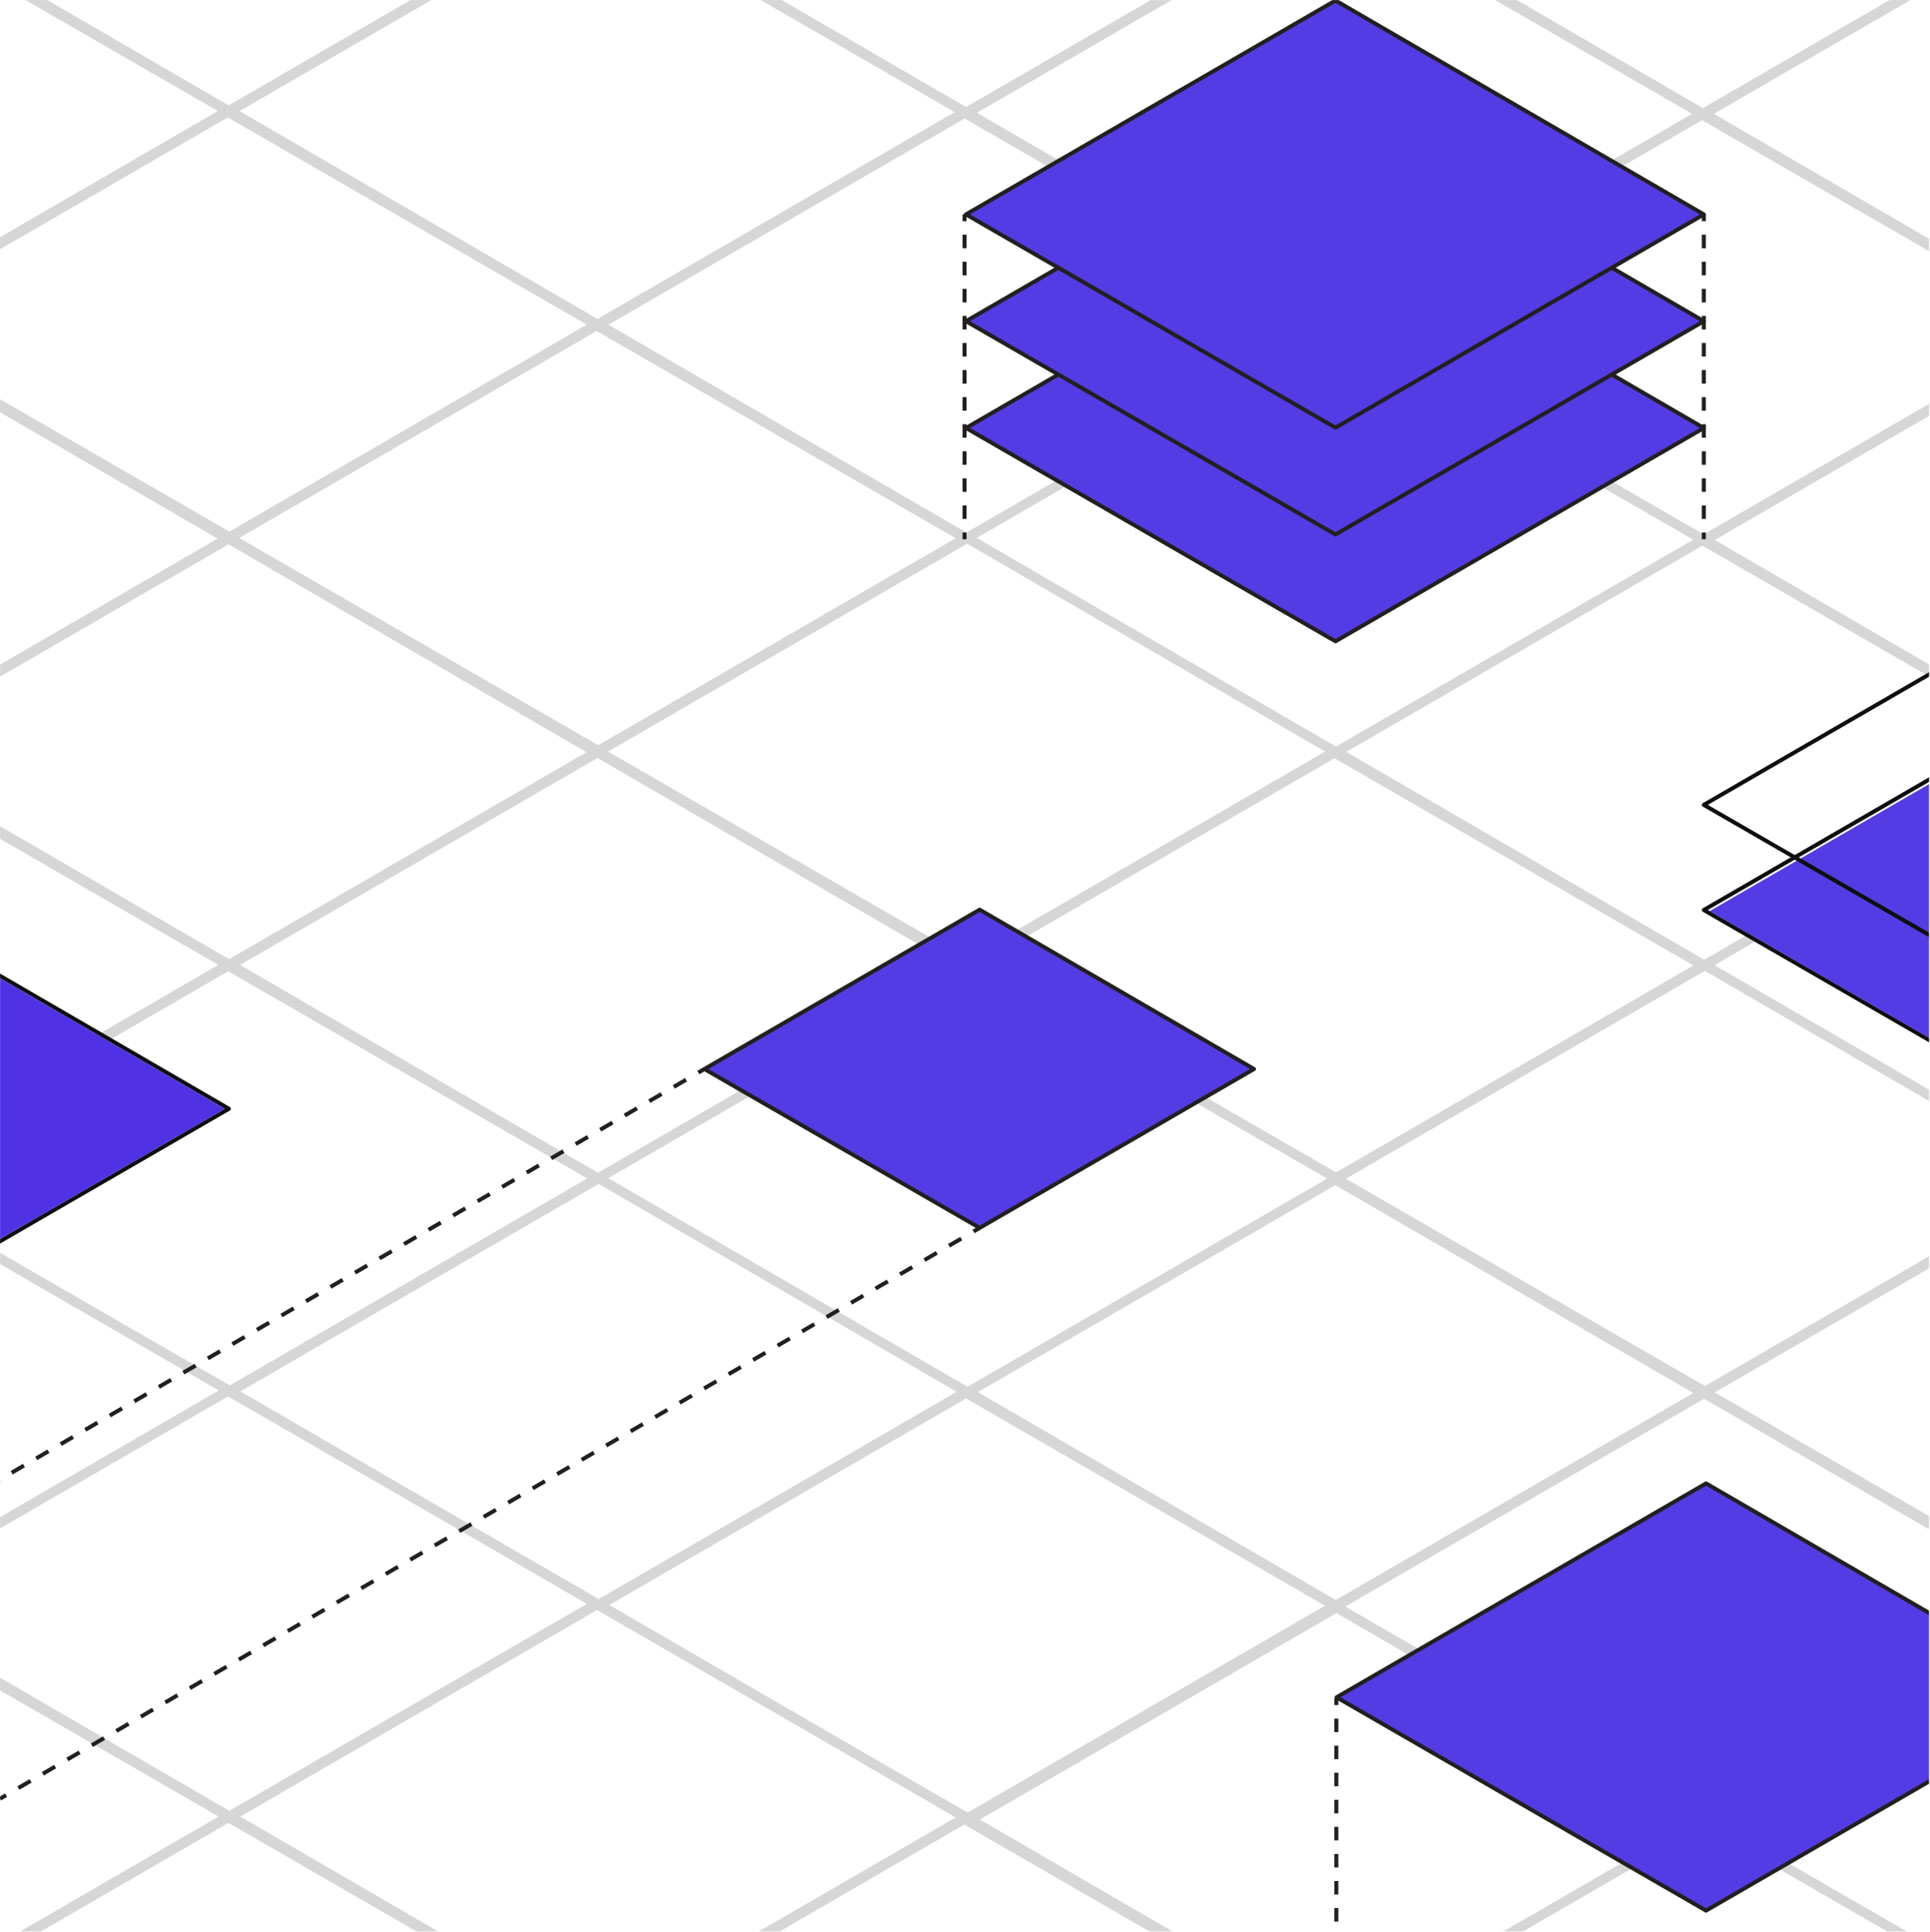 <svg width="1918" height="1920" viewBox="0 0 1918 1920" fill="none" xmlns="http://www.w3.org/2000/svg">
<mask id="mask0_767_36171" style="mask-type:luminance" maskUnits="userSpaceOnUse" x="0" y="0" width="1918" height="1920">
<path d="M1917.11 0H0V1920H1917.11V0Z" fill="white"/>
</mask>
<g mask="url(#mask0_767_36171)">
<g clip-path="url(#clip0_767_36171)">
<path d="M1689.68 -314.877C1691.14 -315.596 1692.87 -315.544 1694.29 -314.72L2059.73 -102.464C2061.23 -101.59 2062.16 -99.981 2062.16 -98.241C2062.15 -96.501 2061.23 -94.893 2059.72 -94.021L1694.28 117.6C1692.77 118.474 1690.91 118.475 1689.4 117.603L1322.86 -94.019C1321.35 -94.89 1320.42 -96.499 1320.42 -98.241C1320.42 -99.984 1321.35 -101.595 1322.86 -102.468L1689.39 -314.723L1689.68 -314.877ZM1335.05 -98.252L1691.83 107.739L2047.55 -98.251L1691.83 -304.859L1335.05 -98.252Z" fill="#D6D6D6"/>
</g>
<g clip-path="url(#clip1_767_36171)">
<path d="M2056.29 -102.577C2057.75 -103.297 2059.48 -103.244 2060.9 -102.42L2426.34 109.836C2427.84 110.71 2428.77 112.319 2428.77 114.059C2428.76 115.799 2427.84 117.406 2426.33 118.278L2060.89 329.899C2059.38 330.774 2057.52 330.775 2056.01 329.902L1689.47 118.281C1687.96 117.41 1687.03 115.801 1687.03 114.059C1687.03 112.316 1687.96 110.705 1689.47 109.832L2056 -102.423L2056.29 -102.577ZM1701.66 114.048L2058.44 320.039L2414.16 114.049L2058.44 -92.559L1701.66 114.048Z" fill="#D6D6D6"/>
</g>
<g clip-path="url(#clip2_767_36171)">
<path d="M957.669 -316.107C959.128 -316.827 960.859 -316.774 962.278 -315.95L1327.72 -103.694C1329.22 -102.82 1330.15 -101.212 1330.15 -99.472C1330.14 -97.732 1329.22 -96.124 1327.71 -95.252L962.272 116.369C960.762 117.244 958.899 117.245 957.387 116.372L590.85 -95.249C589.341 -96.12 588.411 -97.73 588.41 -99.472C588.409 -101.214 589.337 -102.825 590.845 -103.698L957.382 -315.953L957.669 -316.107ZM603.039 -99.482L959.822 106.509L1315.54 -99.481L959.822 -306.09L603.039 -99.482Z" fill="#D6D6D6"/>
</g>
<g clip-path="url(#clip3_767_36171)">
<path d="M1324.28 -103.797C1325.74 -104.516 1327.47 -104.464 1328.89 -103.64L1694.33 108.616C1695.83 109.49 1696.76 111.099 1696.76 112.839C1696.75 114.579 1695.83 116.187 1694.32 117.059L1328.88 328.68C1327.37 329.555 1325.51 329.556 1324 328.683L957.46 117.062C955.951 116.19 955.021 114.581 955.02 112.839C955.019 111.097 955.947 109.485 957.455 108.612L1323.99 -103.643L1324.28 -103.797ZM969.649 112.828L1326.43 318.819L1682.15 112.829L1326.43 -93.779L969.649 112.828Z" fill="#D6D6D6"/>
</g>
<g clip-path="url(#clip4_767_36171)">
<path d="M1690.89 108.503C1692.35 107.783 1694.08 107.836 1695.5 108.66L2060.94 320.916C2062.44 321.79 2063.37 323.399 2063.37 325.139C2063.36 326.879 2062.44 328.486 2060.93 329.358L1695.49 540.98C1693.98 541.854 1692.12 541.855 1690.61 540.982L1324.07 329.361C1322.56 328.49 1321.63 326.881 1321.63 325.139C1321.63 323.396 1322.56 321.785 1324.07 320.912L1690.6 108.657L1690.89 108.503ZM1336.26 325.128L1693.04 531.119L2048.76 325.129L1693.04 118.521L1336.26 325.128Z" fill="#D6D6D6"/>
</g>
<g clip-path="url(#clip5_767_36171)">
<path d="M2057.5 320.813C2058.96 320.093 2060.69 320.146 2062.11 320.97L2427.55 533.226C2429.05 534.1 2429.98 535.708 2429.98 537.448C2429.97 539.188 2429.05 540.796 2427.54 541.668L2062.1 753.289C2060.59 754.164 2058.73 754.165 2057.22 753.292L1690.68 541.671C1689.17 540.8 1688.24 539.19 1688.24 537.448C1688.24 535.706 1689.17 534.095 1690.68 533.222L2057.21 320.967L2057.5 320.813ZM1702.87 537.438L2059.65 743.429L2415.37 537.439L2059.65 330.83L1702.87 537.438Z" fill="#D6D6D6"/>
</g>
<g clip-path="url(#clip6_767_36171)">
<path d="M224.549 -317.607C226.008 -318.327 227.739 -318.274 229.158 -317.45L594.597 -105.194C596.101 -104.32 597.027 -102.712 597.025 -100.972C597.024 -99.232 596.097 -97.624 594.591 -96.752L229.152 114.869C227.642 115.744 225.778 115.745 224.267 114.872L-142.271 -96.749C-143.779 -97.62 -144.709 -99.23 -144.71 -100.972C-144.711 -102.714 -143.783 -104.325 -142.275 -105.198L224.262 -317.453L224.549 -317.607ZM-130.081 -100.982L226.702 105.009L582.417 -100.981L226.702 -307.59L-130.081 -100.982Z" fill="#D6D6D6"/>
</g>
<g clip-path="url(#clip7_767_36171)">
<path d="M591.159 -105.308C592.618 -106.027 594.35 -105.975 595.769 -105.15L961.207 107.106C962.712 107.979 963.637 109.588 963.636 111.328C963.635 113.068 962.707 114.676 961.201 115.548L595.763 327.169C594.252 328.044 592.389 328.045 590.877 327.172L224.34 115.551C222.831 114.68 221.902 113.07 221.9 111.328C221.899 109.586 222.827 107.975 224.335 107.102L590.872 -105.153L591.159 -105.308ZM236.529 111.317L593.312 317.309L949.027 111.318L593.312 -95.29L236.529 111.317Z" fill="#D6D6D6"/>
</g>
<g clip-path="url(#clip8_767_36171)">
<path d="M957.769 107.003C959.228 106.283 960.959 106.336 962.378 107.16L1327.82 319.416C1329.32 320.29 1330.25 321.899 1330.25 323.639C1330.24 325.379 1329.32 326.986 1327.81 327.858L962.373 539.48C960.862 540.354 958.999 540.355 957.487 539.482L590.95 327.861C589.441 326.99 588.511 325.381 588.51 323.639C588.509 321.896 589.437 320.285 590.945 319.412L957.482 107.157L957.769 107.003ZM603.139 323.628L959.922 529.619L1315.64 323.629L959.922 117.021L603.139 323.628Z" fill="#D6D6D6"/>
</g>
<path d="M960 425.41L1327.17 212.81L1693.22 425.41L1327.17 637.42L960 425.41Z" fill="#543CE5"/>
<path d="M1326.29 211.016C1326.88 210.721 1327.59 210.742 1328.18 211.08L1694.22 423.681C1694.84 424.039 1695.22 424.698 1695.22 425.411C1695.22 426.124 1694.84 426.783 1694.22 427.141L1328.17 639.15C1327.55 639.509 1326.79 639.509 1326.17 639.151L959 427.142C958.382 426.785 958.001 426.125 958 425.411C958 424.697 958.38 424.036 958.998 423.679L1326.17 211.079L1326.29 211.016ZM963.995 425.407L1327.17 635.109L1689.23 425.406L1327.17 215.121L963.995 425.407Z" fill="#231F20"/>
<path d="M960 319.26L1327.17 106.65L1693.22 319.26L1327.17 531.26L960 319.26Z" fill="#543CE5"/>
<path d="M1326.29 104.856C1326.88 104.562 1327.59 104.583 1328.18 104.921L1694.22 317.531C1694.84 317.889 1695.22 318.549 1695.22 319.262C1695.22 319.975 1694.84 320.634 1694.22 320.991L1328.17 532.991C1327.55 533.35 1326.79 533.35 1326.17 532.992L959 320.992C958.382 320.635 958.001 319.976 958 319.262C958 318.548 958.38 317.887 958.998 317.529L1326.17 104.92L1326.29 104.856ZM963.995 319.258L1327.17 528.949L1689.23 319.258L1327.17 108.962L963.995 319.258Z" fill="#231F20"/>
<path d="M960 213.11L1327.17 0.5L1693.22 213.11L1327.17 425.11L960 213.11Z" fill="#543CE5"/>
<path d="M1326.29 -1.294C1326.88 -1.589 1327.59 -1.567 1328.18 -1.23L1694.22 211.381C1694.84 211.739 1695.22 212.398 1695.22 213.111C1695.22 213.824 1694.84 214.483 1694.22 214.841L1328.17 426.841C1327.55 427.199 1326.79 427.199 1326.17 426.842L959 214.842C958.382 214.485 958.001 213.825 958 213.111C958 212.397 958.38 211.737 958.998 211.379L1326.17 -1.231L1326.29 -1.294ZM963.995 213.107L1327.17 422.799L1689.23 213.107L1327.17 2.811L963.995 213.107Z" fill="#231F20"/>
<g clip-path="url(#clip9_767_36171)">
<path d="M1690.98 531.612C1692.44 530.893 1694.17 530.945 1695.59 531.77L2061.03 744.025C2062.53 744.899 2063.46 746.508 2063.46 748.248C2063.45 749.988 2062.53 751.596 2061.02 752.468L1695.58 964.089C1694.07 964.964 1692.21 964.965 1690.7 964.092L1324.16 752.471C1322.65 751.6 1321.72 749.99 1321.72 748.248C1321.72 746.506 1322.65 744.895 1324.16 744.022L1690.69 531.767L1690.98 531.612ZM1336.35 748.237L1693.13 954.229L2048.85 748.238L1693.13 541.63L1336.35 748.237Z" fill="#D6D6D6"/>
</g>
<path d="M2059.5 690.086C2060.09 689.791 2060.8 689.813 2061.39 690.15L2427.44 902.761C2428.05 903.119 2428.43 903.778 2428.43 904.491C2428.43 905.204 2428.05 905.863 2427.43 906.221L2061.38 1118.22C2060.76 1118.58 2060 1118.58 2059.38 1118.22L1692.22 906.222C1691.6 905.865 1691.22 905.205 1691.22 904.491C1691.22 903.777 1691.6 903.117 1692.22 902.759L2059.38 690.149L2059.5 690.086ZM1697.22 904.487L2060.38 1114.18L2422.44 904.486L2060.38 694.191L1697.22 904.487Z" fill="#0F0F0F"/>
<g clip-path="url(#clip10_767_36171)">
<path d="M-140.851 -106.527C-139.392 -107.247 -137.661 -107.194 -136.242 -106.37L229.197 105.886C230.701 106.76 231.627 108.368 231.625 110.108C231.624 111.848 230.697 113.456 229.191 114.328L-136.248 325.949C-137.758 326.824 -139.621 326.825 -141.133 325.952L-507.67 114.331C-509.179 113.46 -510.109 111.851 -510.11 110.108C-510.111 108.366 -509.183 106.755 -507.675 105.882L-141.138 -106.373L-140.851 -106.527ZM-495.481 110.098L-138.698 316.089L217.017 110.099L-138.698 -96.51L-495.481 110.098Z" fill="#D6D6D6"/>
</g>
<g clip-path="url(#clip11_767_36171)">
<path d="M225.759 105.773C227.218 105.053 228.949 105.106 230.368 105.93L595.807 318.186C597.311 319.06 598.237 320.668 598.235 322.408C598.234 324.148 597.307 325.756 595.801 326.628L230.362 538.249C228.852 539.124 226.988 539.125 225.477 538.252L-141.061 326.631C-142.569 325.76 -143.499 324.15 -143.5 322.408C-143.501 320.666 -142.573 319.055 -141.065 318.182L225.472 105.927L225.759 105.773ZM-128.871 322.398L227.912 528.389L583.627 322.398L227.912 115.79L-128.871 322.398Z" fill="#D6D6D6"/>
</g>
<g clip-path="url(#clip12_767_36171)">
<path d="M592.359 318.083C593.818 317.363 595.549 317.416 596.968 318.24L962.407 530.496C963.911 531.37 964.837 532.979 964.835 534.719C964.834 536.459 963.907 538.067 962.401 538.939L596.962 750.56C595.452 751.434 593.589 751.435 592.077 750.563L225.54 538.941C224.031 538.07 223.101 536.461 223.1 534.719C223.099 532.976 224.027 531.365 225.535 530.492L592.072 318.237L592.359 318.083ZM237.729 534.708L594.512 740.699L950.227 534.709L594.512 328.101L237.729 534.708Z" fill="#D6D6D6"/>
</g>
<g clip-path="url(#clip13_767_36171)">
<path d="M958.969 530.383C960.428 529.663 962.159 529.716 963.578 530.54L1329.02 742.796C1330.52 743.67 1331.45 745.279 1331.45 747.019C1331.44 748.759 1330.52 750.366 1329.01 751.238L963.572 962.859C962.062 963.734 960.198 963.735 958.687 962.862L592.149 751.241C590.641 750.37 589.711 748.761 589.71 747.019C589.709 745.276 590.637 743.665 592.145 742.792L958.682 530.537L958.969 530.383ZM604.339 747.008L961.122 952.999L1316.84 747.009L961.122 540.4L604.339 747.008Z" fill="#D6D6D6"/>
</g>
<g clip-path="url(#clip14_767_36171)">
<path d="M1325.58 742.692C1327.04 741.973 1328.77 742.025 1330.19 742.85L1695.63 955.106C1697.13 955.979 1698.06 957.588 1698.06 959.328C1698.05 961.068 1697.13 962.676 1695.62 963.548L1330.18 1175.17C1328.67 1176.04 1326.81 1176.04 1325.3 1175.17L958.76 963.551C957.251 962.68 956.321 961.07 956.32 959.328C956.319 957.586 957.247 955.975 958.755 955.102L1325.29 742.847L1325.58 742.692ZM970.949 959.317L1327.73 1165.31L1683.45 959.318L1327.73 752.71L970.949 959.317Z" fill="#D6D6D6"/>
</g>
<g clip-path="url(#clip15_767_36171)">
<path d="M1692.19 954.993C1693.65 954.274 1695.38 954.326 1696.8 955.15L2062.24 1167.41C2063.74 1168.28 2064.67 1169.89 2064.67 1171.63C2064.66 1173.37 2063.74 1174.98 2062.23 1175.85L1696.79 1387.47C1695.28 1388.34 1693.42 1388.35 1691.91 1387.47L1325.37 1175.85C1323.86 1174.98 1322.93 1173.37 1322.93 1171.63C1322.93 1169.89 1323.86 1168.28 1325.37 1167.4L1691.9 955.148L1692.19 954.993ZM1337.56 1171.62L1694.34 1377.61L2050.06 1171.62L1694.34 965.011L1337.56 1171.62Z" fill="#D6D6D6"/>
</g>
<g clip-path="url(#clip16_767_36171)">
<path d="M2058.79 1167.3C2060.25 1166.58 2061.98 1166.64 2063.4 1167.46L2428.84 1379.72C2430.34 1380.59 2431.27 1382.2 2431.27 1383.94C2431.26 1385.68 2430.34 1387.29 2428.83 1388.16L2063.39 1599.78C2061.88 1600.65 2060.02 1600.66 2058.51 1599.78L1691.97 1388.16C1690.46 1387.29 1689.53 1385.68 1689.53 1383.94C1689.53 1382.2 1690.46 1380.59 1691.97 1379.71L2058.5 1167.46L2058.79 1167.3ZM1704.16 1383.93L2060.94 1589.92L2416.66 1383.93L2060.94 1177.32L1704.16 1383.93Z" fill="#D6D6D6"/>
</g>
<g clip-path="url(#clip17_767_36171)">
<path d="M-141.601 318.732C-140.142 318.013 -138.411 318.065 -136.992 318.89L228.447 531.146C229.951 532.02 230.877 533.628 230.875 535.368C230.874 537.108 229.947 538.716 228.441 539.588L-136.998 751.209C-138.508 752.084 -140.371 752.085 -141.883 751.212L-508.42 539.591C-509.929 538.72 -510.859 537.11 -510.86 535.368C-510.861 533.626 -509.933 532.015 -508.425 531.142L-141.888 318.887L-141.601 318.732ZM-496.231 535.357L-139.448 741.349L216.267 535.358L-139.448 328.75L-496.231 535.357Z" fill="#D6D6D6"/>
</g>
<g clip-path="url(#clip18_767_36171)">
<path d="M225.009 531.032C226.468 530.313 228.199 530.365 229.618 531.189L595.057 743.445C596.561 744.319 597.487 745.928 597.485 747.668C597.484 749.408 596.557 751.016 595.051 751.888L229.612 963.509C228.102 964.384 226.238 964.385 224.727 963.512L-141.811 751.891C-143.319 751.019 -144.249 749.41 -144.25 747.668C-144.251 745.926 -143.323 744.315 -141.815 743.441L224.722 531.187L225.009 531.032ZM-129.621 747.657L227.162 953.648L582.877 747.658L227.162 541.05L-129.621 747.657Z" fill="#D6D6D6"/>
</g>
<g clip-path="url(#clip19_767_36171)">
<path d="M591.619 743.343C593.078 742.623 594.809 742.676 596.229 743.5L961.667 955.756C963.172 956.63 964.097 958.239 964.096 959.979C964.095 961.719 963.167 963.326 961.661 964.198L596.223 1175.82C594.712 1176.69 592.849 1176.7 591.337 1175.82L224.8 964.201C223.291 963.33 222.361 961.721 222.36 959.979C222.359 958.236 223.287 956.625 224.795 955.752L591.332 743.497L591.619 743.343ZM236.989 959.968L593.772 1165.96L949.487 959.969L593.772 753.36L236.989 959.968Z" fill="#D6D6D6"/>
</g>
<g clip-path="url(#clip20_767_36171)">
<path d="M1324.83 1167.95C1326.29 1167.23 1328.02 1167.29 1329.44 1168.11L1694.88 1380.37C1696.38 1381.24 1697.31 1382.85 1697.31 1384.59C1697.3 1386.33 1696.38 1387.94 1694.87 1388.81L1329.43 1600.43C1327.92 1601.3 1326.06 1601.31 1324.55 1600.43L958.01 1388.81C956.501 1387.94 955.571 1386.33 955.57 1384.59C955.569 1382.85 956.497 1381.24 958.005 1380.36L1324.54 1168.11L1324.83 1167.95ZM970.199 1384.58L1326.98 1590.57L1682.7 1384.58L1326.98 1177.97L970.199 1384.58Z" fill="#D6D6D6"/>
</g>
<g clip-path="url(#clip21_767_36171)">
<path d="M1691.44 1380.25C1692.9 1379.53 1694.63 1379.59 1696.05 1380.41L2061.49 1592.67C2062.99 1593.54 2063.92 1595.15 2063.92 1596.89C2063.91 1598.63 2062.99 1600.24 2061.48 1601.11L1696.04 1812.73C1694.53 1813.6 1692.67 1813.61 1691.16 1812.73L1324.62 1601.11C1323.11 1600.24 1322.18 1598.63 1322.18 1596.89C1322.18 1595.15 1323.11 1593.54 1324.62 1592.66L1691.15 1380.41L1691.44 1380.25ZM1336.81 1596.88L1693.59 1802.87L2049.31 1596.88L1693.59 1390.27L1336.81 1596.88Z" fill="#D6D6D6"/>
</g>
<g clip-path="url(#clip22_767_36171)">
<path d="M2058.05 1592.56C2059.51 1591.84 2061.24 1591.9 2062.66 1592.72L2428.1 1804.98C2429.6 1805.85 2430.53 1807.46 2430.53 1809.2C2430.52 1810.94 2429.6 1812.55 2428.09 1813.42L2062.65 2025.04C2061.14 2025.91 2059.28 2025.91 2057.77 2025.04L1691.23 1813.42C1689.72 1812.55 1688.79 1810.94 1688.79 1809.2C1688.79 1807.46 1689.72 1805.84 1691.23 1804.97L2057.76 1592.72L2058.05 1592.56ZM1703.42 1809.19L2060.2 2015.18L2415.92 1809.19L2060.2 1602.58L1703.42 1809.19Z" fill="#D6D6D6"/>
</g>
<g clip-path="url(#clip23_767_36171)">
<path d="M-140.391 742.123C-138.932 741.404 -137.201 741.456 -135.782 742.28L229.657 954.536C231.161 955.41 232.087 957.019 232.085 958.759C232.084 960.499 231.157 962.107 229.651 962.979L-135.788 1174.6C-137.298 1175.47 -139.161 1175.48 -140.673 1174.6L-507.21 962.981C-508.719 962.11 -509.649 960.501 -509.65 958.759C-509.651 957.017 -508.723 955.405 -507.215 954.532L-140.678 742.277L-140.391 742.123ZM-495.021 958.748L-138.238 1164.74L217.477 958.749L-138.238 752.141L-495.021 958.748Z" fill="#D6D6D6"/>
</g>
<g clip-path="url(#clip24_767_36171)">
<path d="M226.219 954.423C227.678 953.703 229.409 953.756 230.828 954.58L596.267 1166.84C597.771 1167.71 598.696 1169.32 598.695 1171.06C598.694 1172.8 597.767 1174.41 596.261 1175.28L230.822 1386.9C229.312 1387.77 227.448 1387.78 225.937 1386.9L-140.601 1175.28C-142.109 1174.41 -143.039 1172.8 -143.04 1171.06C-143.041 1169.32 -142.113 1167.71 -140.605 1166.83L225.932 954.577L226.219 954.423ZM-128.411 1171.05L228.372 1377.04L584.087 1171.05L228.372 964.44L-128.411 1171.05Z" fill="#D6D6D6"/>
</g>
<g clip-path="url(#clip25_767_36171)">
<path d="M592.819 1166.73C594.278 1166.01 596.01 1166.07 597.429 1166.89L962.867 1379.15C964.372 1380.02 965.297 1381.63 965.296 1383.37C965.295 1385.11 964.367 1386.72 962.861 1387.59L597.423 1599.21C595.912 1600.08 594.049 1600.09 592.537 1599.21L226 1387.59C224.491 1386.72 223.562 1385.11 223.561 1383.37C223.559 1381.63 224.487 1380.02 225.995 1379.14L592.532 1166.89L592.819 1166.73ZM238.189 1383.36L594.973 1589.35L950.688 1383.36L594.973 1176.75L238.189 1383.36Z" fill="#D6D6D6"/>
</g>
<g clip-path="url(#clip26_767_36171)">
<path d="M959.429 1379.03C960.888 1378.31 962.619 1378.37 964.038 1379.19L1329.48 1591.45C1330.98 1592.32 1331.91 1593.93 1331.91 1595.67C1331.9 1597.41 1330.98 1599.02 1329.47 1599.89L964.032 1811.51C962.522 1812.38 960.658 1812.38 959.146 1811.51L592.609 1599.89C591.101 1599.02 590.171 1597.41 590.17 1595.67C590.169 1593.93 591.097 1592.31 592.604 1591.44L959.142 1379.19L959.429 1379.03ZM604.799 1595.66L961.582 1801.65L1317.3 1595.66L961.582 1389.05L604.799 1595.66Z" fill="#D6D6D6"/>
</g>
<g clip-path="url(#clip27_767_36171)">
<path d="M1326.04 1593.21C1327.5 1592.49 1329.23 1592.55 1330.65 1593.37L1696.09 1805.63C1697.59 1806.5 1698.52 1808.11 1698.52 1809.85C1698.51 1811.59 1697.59 1813.2 1696.08 1814.07L1330.64 2025.69C1329.13 2026.56 1327.27 2026.57 1325.76 2025.69L959.22 1814.07C957.711 1813.2 956.781 1811.59 956.78 1809.85C956.779 1808.11 957.707 1806.5 959.215 1805.62L1325.75 1593.37L1326.04 1593.21ZM971.409 1809.84L1328.19 2015.83L1683.91 1809.84L1328.19 1603.23L971.409 1809.84Z" fill="#D6D6D6"/>
</g>
<path d="M1328.27 1687.03L1695.44 1474.43L2061.49 1687.03L1695.44 1899.04L1328.27 1687.03Z" fill="#543CE5"/>
<path d="M1694.56 1472.64C1695.15 1472.34 1695.86 1472.36 1696.45 1472.7L2062.5 1685.3C2063.11 1685.66 2063.49 1686.32 2063.49 1687.03C2063.49 1687.74 2063.11 1688.4 2062.49 1688.76L1696.44 1900.77C1695.82 1901.13 1695.06 1901.13 1694.44 1900.77L1327.27 1688.76C1326.65 1688.4 1326.27 1687.74 1326.27 1687.03C1326.27 1686.32 1326.65 1685.66 1327.27 1685.3L1694.44 1472.7L1694.56 1472.64ZM1332.27 1687.03L1695.44 1896.73L2057.5 1687.03L1695.44 1476.74L1332.27 1687.03Z" fill="#231F20"/>
<path d="M-139.454 887.645C-138.856 887.351 -138.146 887.372 -137.565 887.71L228.485 1100.32C229.101 1100.68 229.48 1101.34 229.48 1102.05C229.479 1102.76 229.1 1103.42 228.483 1103.78L-137.568 1315.78C-138.187 1316.14 -138.95 1316.14 -139.57 1315.78L-506.74 1103.78C-507.358 1103.42 -507.739 1102.76 -507.74 1102.05C-507.74 1101.34 -507.36 1100.68 -506.742 1100.32L-139.572 887.709L-139.454 887.645ZM-501.745 1102.05L-138.572 1311.74L223.494 1102.05L-138.573 891.751L-501.745 1102.05Z" fill="#0F0F0F"/>
<path d="M-501.745 1102.05L-138.572 1311.74L223.494 1102.05L42.46 996.898L-138.573 891.751L-501.745 1102.05Z" fill="#5032E4"/>
<g clip-path="url(#clip28_767_36171)">
<path d="M225.239 1377.52C226.698 1376.8 228.43 1376.86 229.849 1377.68L595.287 1589.94C596.792 1590.81 597.717 1592.42 597.716 1594.16C597.715 1595.9 596.787 1597.51 595.281 1598.38L229.843 1810C228.332 1810.87 226.469 1810.87 224.957 1810L-141.58 1598.38C-143.089 1597.51 -144.018 1595.9 -144.02 1594.16C-144.021 1592.42 -143.093 1590.8 -141.585 1589.93L224.952 1377.68L225.239 1377.52ZM-129.391 1594.15L227.393 1800.14L583.107 1594.15L227.393 1387.54L-129.391 1594.15Z" fill="#D6D6D6"/>
</g>
<g clip-path="url(#clip29_767_36171)">
<path d="M591.849 1589.83C593.308 1589.11 595.039 1589.17 596.458 1589.99L961.896 1802.25C963.401 1803.12 964.326 1804.73 964.325 1806.47C964.324 1808.21 963.396 1809.82 961.891 1810.69L596.452 2022.31C594.941 2023.18 593.078 2023.19 591.566 2022.31L225.029 1810.69C223.521 1809.82 222.591 1808.21 222.59 1806.47C222.589 1804.73 223.517 1803.12 225.024 1802.24L591.562 1589.99L591.849 1589.83ZM237.219 1806.46L594.002 2012.45L949.717 1806.46L594.002 1599.85L237.219 1806.46Z" fill="#D6D6D6"/>
</g>
<g clip-path="url(#clip30_767_36171)">
<path d="M958.449 1802.13C959.908 1801.41 961.64 1801.47 963.059 1802.29L1328.5 2014.55C1330 2015.42 1330.93 2017.03 1330.93 2018.77C1330.92 2020.51 1330 2022.12 1328.49 2022.99L963.053 2234.61C961.542 2235.48 959.679 2235.49 958.167 2234.61L591.63 2022.99C590.121 2022.12 589.192 2020.51 589.19 2018.77C589.189 2017.03 590.117 2015.42 591.625 2014.54L958.162 1802.29L958.449 1802.13ZM603.819 2018.76L960.603 2224.75L1316.32 2018.76L960.603 1812.15L603.819 2018.76Z" fill="#D6D6D6"/>
</g>
<g clip-path="url(#clip31_767_36171)">
<path d="M-140.161 1588.61C-138.702 1587.89 -136.971 1587.95 -135.552 1588.77L229.887 1801.03C231.391 1801.9 232.317 1803.51 232.315 1805.25C232.314 1806.99 231.387 1808.6 229.881 1809.47L-135.558 2021.09C-137.068 2021.96 -138.932 2021.96 -140.443 2021.09L-506.98 1809.47C-508.489 1808.6 -509.419 1806.99 -509.42 1805.25C-509.421 1803.51 -508.493 1801.89 -506.985 1801.02L-140.448 1588.77L-140.161 1588.61ZM-494.791 1805.24L-138.008 2011.23L217.707 1805.24L-138.008 1598.63L-494.791 1805.24Z" fill="#D6D6D6"/>
</g>
<g clip-path="url(#clip32_767_36171)">
<path d="M226.439 1800.91C227.898 1800.19 229.629 1800.25 231.048 1801.07L596.487 2013.33C597.991 2014.2 598.917 2015.81 598.916 2017.55C598.914 2019.29 597.987 2020.9 596.481 2021.77L231.042 2233.39C229.532 2234.26 227.669 2234.27 226.157 2233.39L-140.38 2021.77C-141.889 2020.9 -142.819 2019.29 -142.82 2017.55C-142.821 2015.81 -141.893 2014.2 -140.385 2013.32L226.152 1801.07L226.439 1800.91ZM-128.191 2017.54L228.592 2223.53L584.307 2017.54L228.592 1810.93L-128.191 2017.54Z" fill="#D6D6D6"/>
</g>
<path d="M960.55 529.263V535.989H956.55V529.263H960.55ZM960.55 502.355V515.81H956.55V502.355H960.55ZM960.55 475.449V488.902H956.55V475.449H960.55ZM960.55 448.543V461.996H956.55V448.543H960.55ZM960.55 421.636V435.089H956.55V421.636H960.55ZM960.55 394.729V408.183H956.55V394.729H960.55ZM960.55 367.822V381.276H956.55V367.822H960.55ZM960.55 340.916V354.369H956.55V340.916H960.55ZM960.55 314.01V327.463H956.55V314.01H960.55ZM960.55 287.103V300.556H956.55V287.103H960.55ZM960.55 260.196V273.649H956.55V260.196H960.55ZM960.55 233.289V246.743H956.55V233.289H960.55ZM960.55 213.109V219.836H956.55V213.109H960.55Z" fill="#231F20"/>
<path d="M1695.22 529.263V535.989H1691.22V529.263H1695.22ZM1695.22 502.355V515.81H1691.22V502.355H1695.22ZM1695.22 475.449V488.902H1691.22V475.449H1695.22ZM1695.22 448.543V461.996H1691.22V448.543H1695.22ZM1695.22 421.636V435.089H1691.22V421.636H1695.22ZM1695.22 394.729V408.183H1691.22V394.729H1695.22ZM1695.22 367.822V381.276H1691.22V367.822H1695.22ZM1695.22 340.916V354.369H1691.22V340.916H1695.22ZM1695.22 314.01V327.463H1691.22V314.01H1695.22ZM1695.22 287.103V300.556H1691.22V287.103H1695.22ZM1695.22 260.196V273.649H1691.22V260.196H1695.22ZM1695.22 233.289V246.743H1691.22V233.289H1695.22ZM1695.22 213.109V219.836H1691.22V213.109H1695.22Z" fill="#231F20"/>
<path d="M700.06 1062.55L973.55 904.18L1246.2 1062.55L973.55 1220.46L700.06 1062.55Z" fill="#543CE5"/>
<path d="M972.666 902.386C973.264 902.091 973.973 902.113 974.554 902.45L1247.2 1060.82C1247.82 1061.18 1248.2 1061.84 1248.2 1062.55C1248.2 1063.26 1247.82 1063.92 1247.2 1064.28L974.552 1222.19C973.933 1222.55 973.17 1222.55 972.551 1222.19L699.06 1064.28C698.442 1063.92 698.061 1063.26 698.06 1062.55C698.06 1061.84 698.44 1061.18 699.058 1060.82L972.548 902.449L972.666 902.386ZM704.055 1062.55L973.549 1218.15L1242.21 1062.55L973.548 906.491L704.055 1062.55Z" fill="#231F20"/>
<path d="M7.092 1786.02L1.007 1789.57L-1.007 1786.11L5.078 1782.57L7.092 1786.02ZM31.431 1771.84L19.261 1778.93L17.247 1775.47L29.416 1768.38L31.431 1771.84ZM55.77 1757.65L43.6 1764.75L41.586 1761.29L53.755 1754.2L55.77 1757.65ZM80.108 1743.47L67.939 1750.56L65.925 1747.1L78.094 1740.01L80.108 1743.47ZM104.446 1729.28L92.277 1736.38L90.264 1732.92L102.433 1725.83L104.446 1729.28ZM128.785 1715.1L116.616 1722.19L114.602 1718.74L126.771 1711.64L128.785 1715.1ZM153.124 1700.92L140.955 1708.01L138.94 1704.55L151.11 1697.46L153.124 1700.92ZM177.463 1686.73L165.294 1693.82L163.279 1690.37L175.449 1683.27L177.463 1686.73ZM201.802 1672.55L189.633 1679.64L187.618 1676.18L199.788 1669.09L201.802 1672.55ZM226.141 1658.36L213.971 1665.45L211.957 1662L224.126 1654.91L226.141 1658.36ZM250.479 1644.18L238.31 1651.27L236.296 1647.81L248.465 1640.72L250.479 1644.18ZM274.818 1629.99L262.648 1637.08L260.635 1633.63L272.804 1626.54L274.818 1629.99ZM299.157 1615.81L286.987 1622.9L284.974 1619.44L297.143 1612.35L299.157 1615.81ZM323.495 1601.62L311.326 1608.72L309.312 1605.26L321.481 1598.17L323.495 1601.62ZM347.834 1587.44L335.665 1594.53L333.65 1591.08L345.82 1583.98L347.834 1587.44ZM372.173 1573.25L360.004 1580.35L357.989 1576.89L370.159 1569.8L372.173 1573.25ZM396.512 1559.07L384.343 1566.16L382.328 1562.71L394.498 1555.61L396.512 1559.07ZM420.851 1544.88L408.682 1551.98L406.667 1548.52L418.837 1541.43L420.851 1544.88ZM445.189 1530.7L433.02 1537.79L431.006 1534.34L443.175 1527.25L445.189 1530.7ZM469.528 1516.52L457.358 1523.61L455.345 1520.15L467.514 1513.06L469.528 1516.52ZM493.867 1502.33L481.697 1509.42L479.684 1505.97L491.853 1498.88L493.867 1502.33ZM518.205 1488.15L506.036 1495.24L504.022 1491.78L516.191 1484.69L518.205 1488.15ZM542.544 1473.96L530.375 1481.05L528.36 1477.6L540.53 1470.51L542.544 1473.96ZM566.883 1459.78L554.714 1466.87L552.699 1463.42L564.869 1456.32L566.883 1459.78ZM591.222 1445.59L579.053 1452.69L577.038 1449.23L589.208 1442.14L591.222 1445.59ZM615.561 1431.41L603.391 1438.5L601.377 1435.05L613.546 1427.95L615.561 1431.41ZM639.899 1417.22L627.729 1424.32L625.716 1420.86L637.885 1413.77L639.899 1417.22ZM664.237 1403.04L652.068 1410.13L650.055 1406.68L662.224 1399.58L664.237 1403.04ZM688.576 1388.86L676.407 1395.95L674.393 1392.49L686.562 1385.4L688.576 1388.86ZM712.915 1374.67L700.746 1381.76L698.731 1378.31L710.901 1371.22L712.915 1374.67ZM737.254 1360.49L725.085 1367.58L723.07 1364.12L735.24 1357.03L737.254 1360.49ZM761.593 1346.3L749.423 1353.39L747.409 1349.94L759.578 1342.85L761.593 1346.3ZM785.932 1332.12L773.762 1339.21L771.748 1335.75L783.917 1328.66L785.932 1332.12ZM810.27 1317.93L798.101 1325.03L796.087 1321.57L808.256 1314.48L810.27 1317.93ZM834.608 1303.75L822.439 1310.84L820.425 1307.39L832.595 1300.29L834.608 1303.75ZM858.947 1289.56L846.778 1296.66L844.764 1293.2L856.934 1286.11L858.947 1289.56ZM883.286 1275.38L871.117 1282.47L869.103 1279.02L881.272 1271.92L883.286 1275.38ZM907.625 1261.2L895.455 1268.29L893.441 1264.83L905.61 1257.74L907.625 1261.2ZM931.964 1247.01L919.794 1254.1L917.78 1250.65L929.949 1243.56L931.964 1247.01ZM956.303 1232.83L944.133 1239.92L942.119 1236.46L954.288 1229.37L956.303 1232.83ZM974.557 1222.19L968.472 1225.73L966.458 1222.28L972.543 1218.73L974.557 1222.19Z" fill="#231F20"/>
<path d="M0.43 1472.61L-5.663 1476.16L-7.677 1472.7L-1.584 1469.15L0.43 1472.61ZM24.8 1458.4L12.614 1465.51L10.601 1462.05L22.785 1454.95L24.8 1458.4ZM49.17 1444.2L36.984 1451.3L34.971 1447.85L47.155 1440.75L49.17 1444.2ZM73.54 1430L61.355 1437.1L59.341 1433.64L71.525 1426.54L73.54 1430ZM97.909 1415.8L85.725 1422.9L83.711 1419.44L95.895 1412.34L97.909 1415.8ZM122.279 1401.59L110.095 1408.69L108.08 1405.24L120.266 1398.14L122.279 1401.59ZM146.649 1387.39L134.465 1394.49L132.45 1391.04L144.636 1383.93L146.649 1387.39ZM171.02 1373.19L158.835 1380.29L156.82 1376.83L169.006 1369.73L171.02 1373.19ZM195.39 1358.99L183.205 1366.09L181.19 1362.63L193.376 1355.53L195.39 1358.99ZM219.76 1344.78L207.574 1351.88L205.561 1348.43L217.745 1341.33L219.76 1344.78ZM244.13 1330.58L231.944 1337.68L229.931 1334.22L242.115 1327.12L244.13 1330.58ZM268.5 1316.38L256.314 1323.48L254.301 1320.02L266.485 1312.92L268.5 1316.38ZM292.87 1302.17L280.685 1309.28L278.671 1305.82L290.855 1298.72L292.87 1302.17ZM317.239 1287.97L305.055 1295.07L303.041 1291.62L315.226 1284.52L317.239 1287.97ZM341.609 1273.77L329.425 1280.87L327.41 1277.41L339.596 1270.31L341.609 1273.77ZM365.979 1259.57L353.795 1266.67L351.78 1263.21L363.966 1256.11L365.979 1259.57ZM390.35 1245.36L378.165 1252.46L376.15 1249.01L388.336 1241.91L390.35 1245.36ZM414.72 1231.16L402.535 1238.26L400.521 1234.81L412.706 1227.7L414.72 1231.16ZM439.09 1216.96L426.904 1224.06L424.891 1220.6L437.075 1213.5L439.09 1216.96ZM463.46 1202.75L451.274 1209.86L449.261 1206.4L461.445 1199.3L463.46 1202.75ZM487.83 1188.55L475.645 1195.65L473.631 1192.2L485.815 1185.1L487.83 1188.55ZM512.2 1174.35L500.015 1181.45L498.001 1177.99L510.186 1170.89L512.2 1174.35ZM536.569 1160.15L524.385 1167.25L522.371 1163.79L534.556 1156.69L536.569 1160.15ZM560.939 1145.94L548.755 1153.04L546.74 1149.59L558.926 1142.49L560.939 1145.94ZM585.31 1131.74L573.125 1138.84L571.11 1135.39L583.296 1128.29L585.31 1131.74ZM609.68 1117.54L597.495 1124.64L595.48 1121.18L607.666 1114.08L609.68 1117.54ZM634.05 1103.33L621.865 1110.44L619.851 1106.98L632.036 1099.88L634.05 1103.33ZM658.42 1089.13L646.234 1096.23L644.221 1092.78L656.405 1085.68L658.42 1089.13ZM682.79 1074.93L670.604 1082.03L668.591 1078.58L680.775 1071.47L682.79 1074.93ZM701.067 1064.28L694.975 1067.83L692.961 1064.37L699.053 1060.82L701.067 1064.28Z" fill="#231F20"/>
<path d="M1699 905.61L2066.17 693L2432.22 905.61L2066.17 1117.61L1699 905.61Z" fill="#543CE5"/>
<path d="M2059.5 585.596C2060.09 585.301 2060.8 585.322 2061.39 585.66L2427.44 798.27C2428.05 798.629 2428.43 799.288 2428.43 800.001C2428.43 800.714 2428.05 801.373 2427.43 801.73L2061.38 1013.73C2060.76 1014.09 2060 1014.09 2059.38 1013.73L1692.22 801.731C1691.6 801.374 1691.22 800.715 1691.22 800.001C1691.22 799.287 1691.6 798.626 1692.22 798.268L2059.38 585.659L2059.5 585.596ZM1697.22 799.997L2060.38 1009.69L2422.44 799.996L2060.38 589.701L1697.22 799.997Z" fill="#0F0F0F"/>
<path d="M1330 2004.15V2010.88H1326V2004.15H1330ZM1330 1977.25V1990.7H1326V1977.25H1330ZM1330 1950.34V1963.79H1326V1950.34H1330ZM1330 1923.43V1936.89H1326V1923.43H1330ZM1330 1896.53V1909.98H1326V1896.53H1330ZM1330 1869.62V1883.07H1326V1869.62H1330ZM1330 1842.71V1856.17H1326V1842.71H1330ZM1330 1815.81V1829.26H1326V1815.81H1330ZM1330 1788.9V1802.35H1326V1788.9H1330ZM1330 1761.99V1775.45H1326V1761.99H1330ZM1330 1735.09V1748.54H1326V1735.09H1330ZM1330 1708.18V1721.63H1326V1708.18H1330ZM1330 1688V1694.73H1326V1688H1330Z" fill="#231F20"/>
</g>
<defs>
<clipPath id="clip0_767_36171">
<rect width="741.736" height="433.637" fill="white" transform="translate(1320.42 -315.38)"/>
</clipPath>
<clipPath id="clip1_767_36171">
<rect width="741.736" height="433.637" fill="white" transform="translate(1687.03 -103.08)"/>
</clipPath>
<clipPath id="clip2_767_36171">
<rect width="741.736" height="433.637" fill="white" transform="translate(588.41 -316.61)"/>
</clipPath>
<clipPath id="clip3_767_36171">
<rect width="741.736" height="433.637" fill="white" transform="translate(955.02 -104.3)"/>
</clipPath>
<clipPath id="clip4_767_36171">
<rect width="741.736" height="433.637" fill="white" transform="translate(1321.63 108)"/>
</clipPath>
<clipPath id="clip5_767_36171">
<rect width="741.736" height="433.637" fill="white" transform="translate(1688.24 320.31)"/>
</clipPath>
<clipPath id="clip6_767_36171">
<rect width="741.736" height="433.637" fill="white" transform="translate(-144.71 -318.11)"/>
</clipPath>
<clipPath id="clip7_767_36171">
<rect width="741.736" height="433.637" fill="white" transform="translate(221.9 -105.811)"/>
</clipPath>
<clipPath id="clip8_767_36171">
<rect width="741.736" height="433.637" fill="white" transform="translate(588.51 106.5)"/>
</clipPath>
<clipPath id="clip9_767_36171">
<rect width="741.736" height="433.637" fill="white" transform="translate(1321.72 531.109)"/>
</clipPath>
<clipPath id="clip10_767_36171">
<rect width="741.736" height="433.637" fill="white" transform="translate(-510.11 -107.03)"/>
</clipPath>
<clipPath id="clip11_767_36171">
<rect width="741.736" height="433.637" fill="white" transform="translate(-143.5 105.27)"/>
</clipPath>
<clipPath id="clip12_767_36171">
<rect width="741.736" height="433.637" fill="white" transform="translate(223.1 317.58)"/>
</clipPath>
<clipPath id="clip13_767_36171">
<rect width="741.736" height="433.637" fill="white" transform="translate(589.71 529.88)"/>
</clipPath>
<clipPath id="clip14_767_36171">
<rect width="741.736" height="433.637" fill="white" transform="translate(956.32 742.189)"/>
</clipPath>
<clipPath id="clip15_767_36171">
<rect width="741.736" height="433.637" fill="white" transform="translate(1322.93 954.49)"/>
</clipPath>
<clipPath id="clip16_767_36171">
<rect width="741.736" height="433.637" fill="white" transform="translate(1689.53 1166.8)"/>
</clipPath>
<clipPath id="clip17_767_36171">
<rect width="741.736" height="433.637" fill="white" transform="translate(-510.86 318.229)"/>
</clipPath>
<clipPath id="clip18_767_36171">
<rect width="741.736" height="433.637" fill="white" transform="translate(-144.25 530.529)"/>
</clipPath>
<clipPath id="clip19_767_36171">
<rect width="741.736" height="433.637" fill="white" transform="translate(222.36 742.84)"/>
</clipPath>
<clipPath id="clip20_767_36171">
<rect width="741.736" height="433.637" fill="white" transform="translate(955.57 1167.45)"/>
</clipPath>
<clipPath id="clip21_767_36171">
<rect width="741.736" height="433.637" fill="white" transform="translate(1322.18 1379.75)"/>
</clipPath>
<clipPath id="clip22_767_36171">
<rect width="741.736" height="433.637" fill="white" transform="translate(1688.79 1592.06)"/>
</clipPath>
<clipPath id="clip23_767_36171">
<rect width="741.736" height="433.637" fill="white" transform="translate(-509.65 741.62)"/>
</clipPath>
<clipPath id="clip24_767_36171">
<rect width="741.736" height="433.637" fill="white" transform="translate(-143.04 953.92)"/>
</clipPath>
<clipPath id="clip25_767_36171">
<rect width="741.736" height="433.637" fill="white" transform="translate(223.561 1166.23)"/>
</clipPath>
<clipPath id="clip26_767_36171">
<rect width="741.736" height="433.637" fill="white" transform="translate(590.17 1378.53)"/>
</clipPath>
<clipPath id="clip27_767_36171">
<rect width="741.736" height="433.637" fill="white" transform="translate(956.78 1592.71)"/>
</clipPath>
<clipPath id="clip28_767_36171">
<rect width="741.736" height="433.637" fill="white" transform="translate(-144.02 1377.02)"/>
</clipPath>
<clipPath id="clip29_767_36171">
<rect width="741.736" height="433.637" fill="white" transform="translate(222.59 1589.33)"/>
</clipPath>
<clipPath id="clip30_767_36171">
<rect width="741.736" height="433.637" fill="white" transform="translate(589.19 1801.63)"/>
</clipPath>
<clipPath id="clip31_767_36171">
<rect width="741.736" height="433.637" fill="white" transform="translate(-509.42 1588.11)"/>
</clipPath>
<clipPath id="clip32_767_36171">
<rect width="741.736" height="433.637" fill="white" transform="translate(-142.82 1800.41)"/>
</clipPath>
</defs>
</svg>
